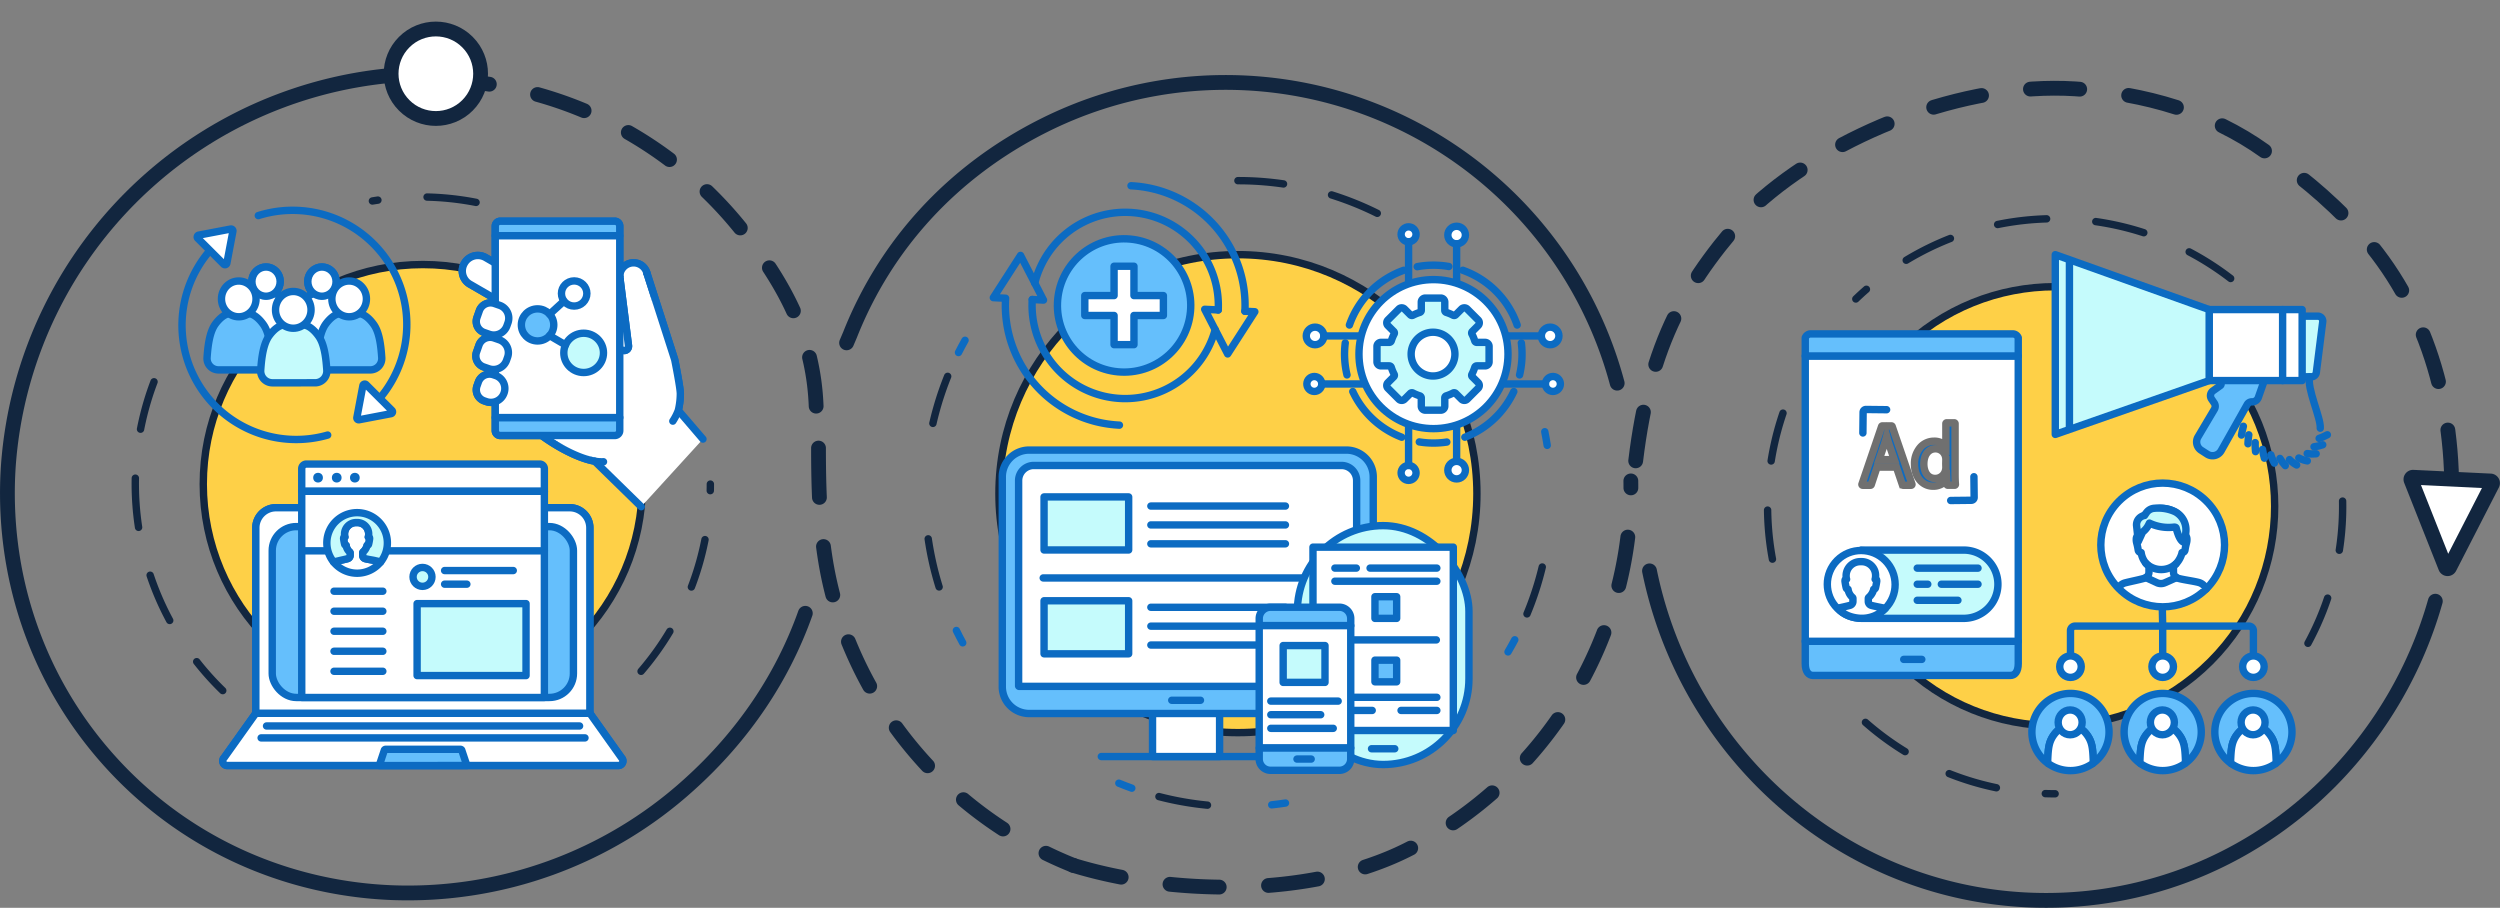 <svg xmlns="http://www.w3.org/2000/svg" width="1013.539" height="368.025" viewBox="0 0 1013.539 368.025">
  <rect x="0" y="0" width="1013.539" height="368.025" fill="#808080" stroke="none"/>
  <g id="Grupo_143437" data-name="Grupo 143437" transform="translate(-297.241 -1254.757)">
    <g id="Grupo_143126" data-name="Grupo 143126" transform="translate(-273.038 862.835)">
      <path id="Trazado_188289" data-name="Trazado 188289" d="M5343.053,2023.966a169.19,169.19,0,0,0,44.623,84.3c29.73,30.453,70.8,49.288,116.167,49.288s86.437-18.835,116.167-49.288a169.05,169.05,0,0,0,41.628-72" transform="translate(-4104.041 -1400.606)" fill="none" stroke="#12263f" stroke-linecap="round" stroke-linejoin="round" stroke-width="6"/>
      <path id="Trazado_188290" data-name="Trazado 188290" d="M5302.913,773.131c5.761-47.716,20.353-73.613,48.557-103.827,31.46-28.571,84.273-49.78,129.557-46.992,28.3,1.743,55.307,9.727,76.977,25.279,9.151,6.567,18.559,12.705,33.635,27.781,27.78,27.78,42.109,66.394,42.109,109.446" transform="translate(-4069.503 -194.371)" fill="none" stroke="#12263f" stroke-linecap="round" stroke-linejoin="round" stroke-width="6" stroke-dasharray="20"/>
      <g id="Grupo_143052" data-name="Grupo 143052" transform="translate(902.117 425.303)">
        <path id="Trazado_188291" data-name="Trazado 188291" d="M3323.223,726.892A164.326,164.326,0,0,0,3090.813,622.4c-37.57,18.841-64.332,48.822-78.6,84.86l-1.4,3.284" transform="translate(-2999.429 -604.93)" fill="none" stroke="#12263f" stroke-linecap="round" stroke-linejoin="round" stroke-width="6"/>
        <path id="Trazado_188292" data-name="Trazado 188292" d="M3669.388,1918.537c39.01,11.988,96.016,13.465,135.377-6.274a164.481,164.481,0,0,0,90.653-149.584" transform="translate(-3566.088 -1601.09)" fill="none" stroke="#12263f" stroke-linecap="round" stroke-linejoin="round" stroke-width="6" stroke-dasharray="20"/>
        <path id="Trazado_188293" data-name="Trazado 188293" d="M2929.27,1667.317c0,32.868,2.153,55.278,13.32,81.34a163.772,163.772,0,0,0,89.98,87.827" transform="translate(-2929.27 -1519.038)" fill="none" stroke="#12263f" stroke-linecap="round" stroke-linejoin="round" stroke-width="6" stroke-dasharray="20"/>
      </g>
      <path id="Trazado_188294" data-name="Trazado 188294" d="M746.982,579.779A171.221,171.221,0,0,0,573.65,738.886c-2.8,42.466,10.626,85.611,40.934,119.367s71.762,51.733,114.283,53.51a169.827,169.827,0,0,0,120.688-43.692c22.282-20.006,38.059-43.8,47.21-69.549" transform="translate(0 -157.96)" fill="none" stroke="#12263f" stroke-linecap="round" stroke-linejoin="round" stroke-width="6"/>
      <path id="Trazado_188295" data-name="Trazado 188295" d="M2055.583,734.713c-1.051-27.549-12.3-48.967-29.912-71.191a161.394,161.394,0,0,0-110.694-60.332" transform="translate(-1154.427 -178.13)" fill="none" stroke="#12263f" stroke-linecap="round" stroke-linejoin="round" stroke-width="6" stroke-dasharray="20"/>
      <circle id="Elipse_5065" data-name="Elipse 5065" cx="18.14" cy="18.14" r="18.14" transform="translate(721.327 421.819) rotate(-45)" fill="#fff" stroke="#12263f" stroke-linecap="round" stroke-linejoin="round" stroke-width="6"/>
      <path id="Trazado_188296" data-name="Trazado 188296" d="M7570.385,1788.662l17.353-33.833a.859.859,0,0,0-.723-1.251l-31.363-1.516a.859.859,0,0,0-.84,1.175l14.009,35.349A.86.86,0,0,0,7570.385,1788.662Z" transform="translate(-6007.047 -1166.652)" fill="#fff" stroke="#12263f" stroke-linecap="round" stroke-linejoin="round" stroke-width="6"/>
      <g id="Grupo_143130" data-name="Grupo 143130" transform="translate(350.936 39.287)">
        <g id="Grupo_143206" data-name="Grupo 143206" transform="translate(274.192 432.497)">
          <g id="Grupo_143174" data-name="Grupo 143174" transform="translate(0 0)">
            <g id="Grupo_143173" data-name="Grupo 143173" transform="translate(27.56 27.39)">
              <g id="Grupo_143172" data-name="Grupo 143172">
                <g id="Grupo_143171" data-name="Grupo 143171">
                  <g id="Grupo_143170" data-name="Grupo 143170">
                    <g id="Grupo_143169" data-name="Grupo 143169">
                      <g id="Grupo_143168" data-name="Grupo 143168">
                        <circle id="Elipse_5100" data-name="Elipse 5100" cx="89.01" cy="89.01" r="89.01" fill="#fed047" stroke="#12263f" stroke-width="3"/>
                      </g>
                    </g>
                  </g>
                </g>
              </g>
            </g>
            <path id="Trazado_188376" data-name="Trazado 188376" d="M744.017,484.965A117.751,117.751,0,0,0,702,484.4" transform="translate(-605.867 -482.78)" fill="none" stroke="#12263f" stroke-linecap="round" stroke-linejoin="round" stroke-width="3" stroke-dasharray="20"/>
            <path id="Trazado_188377" data-name="Trazado 188377" d="M1185.625,1075.476a116.114,116.114,0,0,0,28.084-75.89" transform="translate(-980.569 -883.186)" fill="none" stroke="#12263f" stroke-linecap="round" stroke-linejoin="round" stroke-width="3" stroke-dasharray="20"/>
            <path id="Trazado_188378" data-name="Trazado 188378" d="M282.788,815.424a116.716,116.716,0,0,0,27.855,125.194" transform="translate(-275.192 -740.503)" fill="none" stroke="#12263f" stroke-linecap="round" stroke-linejoin="round" stroke-width="3" stroke-dasharray="20"/>
          </g>
          <g id="Grupo_143181" data-name="Grupo 143181" transform="translate(132.569 9.822)">
            <g id="Grupo_143177" data-name="Grupo 143177">
              <path id="Trazado_188379" data-name="Trazado 188379" d="M936.325,642.131l-18.884-18.458v-.007c-6.851-1.181-15.608-6.09-21.46-10.4H879.173a2,2,0,0,1-2.013-1.993V599.564a5.664,5.664,0,0,1-3.619-.033l-.867-.3a4.729,4.729,0,0,1-2.939-6.044l.58-1.623a4.8,4.8,0,0,1,6.1-2.9l.74.257v-2.448a5.654,5.654,0,0,1-2.592-.264l-2.073-.719a4.727,4.727,0,0,1-2.932-6.037l.993-2.811a4.809,4.809,0,0,1,6.1-2.9l.5.172v-1.392a5.553,5.553,0,0,1-2.439-.284l-2.066-.719a4.727,4.727,0,0,1-2.932-6.037l.993-2.811a4.809,4.809,0,0,1,6.1-2.9l.34.119v-2.013l-.08-.039L867.023,552a6.155,6.155,0,0,1-2.459-8.406l.06-.112a6.289,6.289,0,0,1,8.5-2.435l4.039,2.336v-15a2,2,0,0,1,2.013-1.993h46.439a2,2,0,0,1,2.013,1.993v49.782l.827.39a1.847,1.847,0,0,0,2.253-.271,1.865,1.865,0,0,0,.453-1.55L927.784,550.1a5.077,5.077,0,0,1-.16-1.174v-.317a5.6,5.6,0,0,1,11-1.221.146.146,0,0,1,.007.026l11.276,35.115s2.279,11.322,2.273,13.79a29.18,29.18,0,0,1-.52,5.377c-.086.462-.187.911-.293,1.366v.007l9.982,11.642" transform="translate(-863.786 -526.391)" fill="#fff" stroke="#0c6bc2" stroke-linecap="round" stroke-linejoin="round" stroke-width="3"/>
              <g id="Grupo_143176" data-name="Grupo 143176" transform="translate(0 0)">
                <path id="Trazado_188380" data-name="Trazado 188380" d="M877.16,591.173l-4.039-2.336a6.289,6.289,0,0,0-8.5,2.435l-.06.112a6.155,6.155,0,0,0,2.459,8.406l10.057,5.82.08.04" transform="translate(-863.786 -574.176)" fill="#fff" stroke="#0c6bc2" stroke-linecap="round" stroke-linejoin="round" stroke-width="3"/>
                <path id="Trazado_188381" data-name="Trazado 188381" d="M1006.727,912.119c5.852,4.309,14.609,9.218,21.46,10.4a15.547,15.547,0,0,0,3.592.251" transform="translate(-974.532 -825.242)" fill="#fff" stroke="#0c6bc2" stroke-linecap="round" stroke-linejoin="round" stroke-width="3"/>
                <path id="Trazado_188382" data-name="Trazado 188382" d="M1147.221,626.434a5.1,5.1,0,0,0,.16,1.174" transform="translate(-1083.383 -603.902)" fill="#fff" stroke="#0c6bc2" stroke-linecap="round" stroke-linejoin="round" stroke-width="3"/>
                <path id="Trazado_188383" data-name="Trazado 188383" d="M1158.231,605.307a.067.067,0,0,0-.007-.02,5.6,5.6,0,0,0-11,1.214" transform="translate(-1083.383 -584.285)" fill="#fff" stroke="#0c6bc2" stroke-linecap="round" stroke-linejoin="round" stroke-width="3"/>
                <path id="Trazado_188384" data-name="Trazado 188384" d="M1147.381,631.648l3.372,26.636a1.866,1.866,0,0,1-.453,1.551,1.847,1.847,0,0,1-2.253.271l-.826-.389" transform="translate(-1083.383 -607.941)" fill="#fff" stroke="#0c6bc2" stroke-linecap="round" stroke-linejoin="round" stroke-width="3"/>
                <path id="Trazado_188385" data-name="Trazado 188385" d="M1206.614,679.748a22.2,22.2,0,0,0,2.226-4.368v-.006c.107-.455.207-.9.293-1.366a29.125,29.125,0,0,0,.52-5.377c.007-2.468-2.272-13.79-2.272-13.79L1196.1,619.725" transform="translate(-1121.256 -598.704)" fill="#fff" stroke="#0c6bc2" stroke-linecap="round" stroke-linejoin="round" stroke-width="3"/>
                <line id="Línea_1845" data-name="Línea 1845" y1="1.392" transform="translate(13.374 46.121)" fill="#fff" stroke="#0c6bc2" stroke-linecap="round" stroke-linejoin="round" stroke-width="3"/>
                <line id="Línea_1846" data-name="Línea 1846" y1="2.448" transform="translate(13.374 60.076)" fill="#fff" stroke="#0c6bc2" stroke-linecap="round" stroke-linejoin="round" stroke-width="3"/>
                <g id="Grupo_143175" data-name="Grupo 143175" transform="translate(13.374)">
                  <path id="Trazado_188386" data-name="Trazado 188386" d="M973.628,885.114a2,2,0,0,1-2.013,1.993H925.177a2,2,0,0,1-2.013-1.993v-5.278h50.464Z" transform="translate(-923.164 -800.23)" fill="#65bffc" stroke="#0c6bc2" stroke-linecap="round" stroke-linejoin="round" stroke-width="3"/>
                  <path id="Trazado_188387" data-name="Trazado 188387" d="M923.164,528.384a2,2,0,0,1,2.013-1.992h46.439a2,2,0,0,1,2.013,1.992v3.9H923.164Z" transform="translate(-923.164 -526.392)" fill="#65bffc" stroke="#0c6bc2" stroke-linecap="round" stroke-linejoin="round" stroke-width="3"/>
                  <path id="Trazado_188388" data-name="Trazado 188388" d="M923.164,580.146V552.553h50.464v73.714H923.164V580.146Z" transform="translate(-923.164 -546.66)" fill="#fff" stroke="#0c6bc2" stroke-linecap="round" stroke-linejoin="round" stroke-width="3"/>
                </g>
                <path id="Trazado_188389" data-name="Trazado 188389" d="M896.7,802.186l-.74-.257a4.8,4.8,0,0,0-6.1,2.9l-.58,1.623a4.729,4.729,0,0,0,2.939,6.044l.866.3a5.665,5.665,0,0,0,3.619.033,5.565,5.565,0,0,0,3.519-3.431l.04-.106a5.529,5.529,0,0,0-3.432-7.067Z" transform="translate(-883.322 -739.663)" fill="#fff" stroke="#0c6bc2" stroke-linecap="round" stroke-linejoin="round" stroke-width="3"/>
                <path id="Trazado_188390" data-name="Trazado 188390" d="M896.1,735.835l-.5-.172a4.809,4.809,0,0,0-6.1,2.9l-.993,2.811a4.727,4.727,0,0,0,2.933,6.037l2.073.719a5.655,5.655,0,0,0,2.593.264,5.581,5.581,0,0,0,4.545-3.655l.453-1.293a5.526,5.526,0,0,0-3.426-7.067Z" transform="translate(-882.726 -688.322)" fill="#fff" stroke="#0c6bc2" stroke-linecap="round" stroke-linejoin="round" stroke-width="3"/>
                <path id="Trazado_188391" data-name="Trazado 188391" d="M896.65,673.735l-.34-.119a4.809,4.809,0,0,0-6.1,2.9l-.993,2.811a4.727,4.727,0,0,0,2.932,6.037l2.066.719a5.62,5.62,0,0,0,7.138-3.391l.46-1.293a5.529,5.529,0,0,0-3.432-7.066Z" transform="translate(-883.276 -640.25)" fill="#fff" stroke="#0c6bc2" stroke-linecap="round" stroke-linejoin="round" stroke-width="3"/>
              </g>
            </g>
            <g id="Grupo_143180" data-name="Grupo 143180" transform="translate(23.95 24.2)">
              <g id="Grupo_143179" data-name="Grupo 143179">
                <g id="Grupo_143178" data-name="Grupo 143178">
                  <ellipse id="Elipse_5101" data-name="Elipse 5101" cx="5.152" cy="5.1" rx="5.152" ry="5.1" transform="translate(16.253)" fill="#fff" stroke="#0c6bc2" stroke-linecap="round" stroke-linejoin="round" stroke-width="3"/>
                  <ellipse id="Elipse_5102" data-name="Elipse 5102" cx="6.571" cy="6.506" rx="6.571" ry="6.506" transform="translate(0 11.331)" fill="#65bffc" stroke="#0c6bc2" stroke-linecap="round" stroke-linejoin="round" stroke-width="3"/>
                  <ellipse id="Elipse_5103" data-name="Elipse 5103" cx="8.043" cy="7.963" rx="8.043" ry="7.963" transform="translate(17.21 21.212)" fill="#c5fbfc" stroke="#0c6bc2" stroke-linecap="round" stroke-linejoin="round" stroke-width="3"/>
                  <line id="Línea_1847" data-name="Línea 1847" x1="5.756" y2="5.247" transform="translate(11.454 8.237)" fill="#fff" stroke="#0c6bc2" stroke-linecap="round" stroke-linejoin="round" stroke-width="3"/>
                  <line id="Línea_1848" data-name="Línea 1848" x2="6.446" y2="3.761" transform="translate(11.454 22.189)" fill="#fff" stroke="#0c6bc2" stroke-linecap="round" stroke-linejoin="round" stroke-width="3"/>
                </g>
              </g>
            </g>
          </g>
          <g id="Grupo_143189" data-name="Grupo 143189" transform="translate(35.453 108.278)">
            <g id="Grupo_143188" data-name="Grupo 143188">
              <g id="Grupo_143183" data-name="Grupo 143183" transform="translate(0 17.694)">
                <path id="Trazado_188392" data-name="Trazado 188392" d="M581.436,1412l12.852,18.07a1.834,1.834,0,0,1-1.294,3.137H434.437a1.838,1.838,0,0,1-1.294-3.137L446.012,1412" transform="translate(-432.601 -1328.685)" fill="#fff" stroke="#0c6bc2" stroke-linecap="round" stroke-linejoin="round" stroke-width="3"/>
                <path id="Trazado_188393" data-name="Trazado 188393" d="M627.57,1125.4H492.145v-75.15a8.166,8.166,0,0,1,8.147-8.167H619.407a8.17,8.17,0,0,1,8.163,8.167Z" transform="translate(-478.734 -1042.082)" fill="#fff" stroke="#0c6bc2" stroke-linecap="round" stroke-linejoin="round" stroke-width="3"/>
                <path id="Trazado_188394" data-name="Trazado 188394" d="M592.995,1433.21H434.437a1.838,1.838,0,0,1-1.294-3.137L446.012,1412H581.436l12.852,18.07A1.834,1.834,0,0,1,592.995,1433.21Z" transform="translate(-432.601 -1328.685)" fill="#fff" stroke="#0c6bc2" stroke-linecap="round" stroke-linejoin="round" stroke-width="3"/>
                <path id="Trazado_188395" data-name="Trazado 188395" d="M627.57,1050.249v75.15H492.145v-75.15a8.166,8.166,0,0,1,8.147-8.167H619.407A8.17,8.17,0,0,1,627.57,1050.249Z" transform="translate(-478.734 -1042.082)" fill="#fff" stroke="#0c6bc2" stroke-linecap="round" stroke-linejoin="round" stroke-width="3"/>
                <path id="Trazado_188396" data-name="Trazado 188396" d="M749.827,1483.548l-2.093-6.277a.632.632,0,0,0-.536-.3H716.926a.632.632,0,0,0-.536.3l-2.093,6.277Z" transform="translate(-650.851 -1379.023)" fill="#65bffc" stroke="#0c6bc2" stroke-linecap="round" stroke-linejoin="round" stroke-width="3"/>
                <rect id="Rectángulo_42409" data-name="Rectángulo 42409" width="122.113" height="69.273" rx="9.726" transform="translate(20.062 7.659)" fill="#65bffc" stroke="#0c6bc2" stroke-linecap="round" stroke-linejoin="round" stroke-width="3"/>
                <g id="Grupo_143182" data-name="Grupo 143182" transform="translate(15.566 88.491)">
                  <line id="Línea_1849" data-name="Línea 1849" x2="126.911" transform="translate(2.189)" fill="#fff" stroke="#0c6bc2" stroke-linecap="round" stroke-linejoin="round" stroke-width="3"/>
                  <line id="Línea_1850" data-name="Línea 1850" x2="131.289" transform="translate(0 4.829)" fill="#fff" stroke="#0c6bc2" stroke-linecap="round" stroke-linejoin="round" stroke-width="3"/>
                </g>
              </g>
              <g id="Grupo_143184" data-name="Grupo 143184" transform="translate(32.024)">
                <path id="Trazado_188397" data-name="Trazado 188397" d="M673.158,965.414a1.89,1.89,0,0,0-1.891-1.891H576.675a1.89,1.89,0,0,0-1.891,1.891v9.155h98.374Z" transform="translate(-574.785 -963.523)" fill="#fff" stroke="#0c6bc2" stroke-linecap="round" stroke-linejoin="round" stroke-width="3"/>
                <rect id="Rectángulo_42410" data-name="Rectángulo 42410" width="98.374" height="83.58" transform="translate(0 11.046)" fill="#fff" stroke="#0c6bc2" stroke-linecap="round" stroke-linejoin="round" stroke-width="3"/>
              </g>
              <line id="Línea_1851" data-name="Línea 1851" x2="97.979" transform="translate(32.419 35.167)" fill="#fff" stroke="#0c6bc2" stroke-linecap="round" stroke-linejoin="round" stroke-width="3"/>
              <g id="Grupo_143185" data-name="Grupo 143185" transform="translate(42.204 19.699)">
                <path id="Trazado_188398" data-name="Trazado 188398" d="M644.868,1083.452a1.352,1.352,0,0,1-.976-1.3v-1.031a.456.456,0,0,1,.173-.351,5.242,5.242,0,0,0,1.463-2.162,2.683,2.683,0,0,0,.148-.533.608.608,0,0,0,.609-.487,19.249,19.249,0,0,0,.41-2.229c0-.66-.24-.817-.53-.646a3.98,3.98,0,0,0,.147-1.013,4.639,4.639,0,0,0-4.9-4.865,4.7,4.7,0,0,0-4.895,4.865,3.653,3.653,0,0,0,.147,1.013c-.29-.171-.53-.014-.53.646a19.238,19.238,0,0,0,.41,2.229.608.608,0,0,0,.61.487c.01.067.021.133.034.2a4.376,4.376,0,0,0,1.41,2.494.461.461,0,0,1,.18.358v1.025a1.347,1.347,0,0,1-.968,1.3c-1.088.314-2.754.641-3.969.95-.3.077-1.09.214-1.774.393a12.254,12.254,0,0,0,19.064.038c-.735-.245-1.655-.427-2.027-.521C647.9,1084,645.956,1083.766,644.868,1083.452Z" transform="translate(-629.349 -1064.815)" fill="#fff" stroke="#0c6bc2" stroke-linecap="round" stroke-linejoin="round" stroke-width="3"/>
                <path id="Trazado_188399" data-name="Trazado 188399" d="M632.251,1050.986a12.27,12.27,0,0,0-9.546,19.978c.684-.18,1.47-.316,1.774-.393,1.216-.309,2.882-.636,3.969-.95a1.347,1.347,0,0,0,.968-1.3V1067.3a.462.462,0,0,0-.18-.358,4.375,4.375,0,0,1-1.41-2.494c-.013-.066-.024-.133-.034-.2a.608.608,0,0,1-.609-.487,19.249,19.249,0,0,1-.41-2.229c0-.66.241-.817.53-.647a3.659,3.659,0,0,1-.147-1.013,4.7,4.7,0,0,1,4.895-4.865,4.639,4.639,0,0,1,4.895,4.865,3.978,3.978,0,0,1-.147,1.013c.289-.171.53-.013.53.647a19.249,19.249,0,0,1-.41,2.229.607.607,0,0,1-.609.487,2.669,2.669,0,0,1-.148.533,5.239,5.239,0,0,1-1.463,2.161.457.457,0,0,0-.173.351v1.031a1.352,1.352,0,0,0,.976,1.3c1.088.314,3.029.55,4.242.858.371.094,1.292.276,2.027.521a12.273,12.273,0,0,0-9.518-20.016Z" transform="translate(-619.981 -1050.986)" fill="#c5fbfc" stroke="#0c6bc2" stroke-linecap="round" stroke-linejoin="round" stroke-width="3"/>
              </g>
              <g id="Grupo_143186" data-name="Grupo 143186" transform="translate(45.111 51.548)">
                <line id="Línea_1852" data-name="Línea 1852" x2="19.792" fill="#fff" stroke="#0c6bc2" stroke-linecap="round" stroke-linejoin="round" stroke-width="3"/>
                <line id="Línea_1853" data-name="Línea 1853" x2="19.792" transform="translate(0 8.115)" fill="#fff" stroke="#0c6bc2" stroke-linecap="round" stroke-linejoin="round" stroke-width="3"/>
                <line id="Línea_1854" data-name="Línea 1854" x2="19.792" transform="translate(0 16.231)" fill="#fff" stroke="#0c6bc2" stroke-linecap="round" stroke-linejoin="round" stroke-width="3"/>
                <line id="Línea_1855" data-name="Línea 1855" x2="19.792" transform="translate(0 24.346)" fill="#fff" stroke="#0c6bc2" stroke-linecap="round" stroke-linejoin="round" stroke-width="3"/>
                <line id="Línea_1856" data-name="Línea 1856" x2="19.792" transform="translate(0 32.462)" fill="#fff" stroke="#0c6bc2" stroke-linecap="round" stroke-linejoin="round" stroke-width="3"/>
              </g>
              <ellipse id="Elipse_5104" data-name="Elipse 5104" cx="3.832" cy="3.831" rx="3.832" ry="3.831" transform="translate(77.147 49.573) rotate(-89.91)" fill="#c5fbfc" stroke="#0c6bc2" stroke-linecap="round" stroke-linejoin="round" stroke-width="3"/>
              <line id="Línea_1857" data-name="Línea 1857" x2="27.828" transform="translate(89.952 43.17)" fill="#fff" stroke="#0c6bc2" stroke-linecap="round" stroke-linejoin="round" stroke-width="3"/>
              <line id="Línea_1858" data-name="Línea 1858" x2="9.013" transform="translate(89.952 48.693)" fill="#fff" stroke="#0c6bc2" stroke-linecap="round" stroke-linejoin="round" stroke-width="3"/>
              <rect id="Rectángulo_42411" data-name="Rectángulo 42411" width="44.164" height="29.18" transform="translate(78.798 56.571)" fill="#c5fbfc" stroke="#0c6bc2" stroke-linecap="round" stroke-linejoin="round" stroke-width="3"/>
              <g id="Grupo_143187" data-name="Grupo 143187" transform="translate(36.671 3.549)">
                <ellipse id="Elipse_5105" data-name="Elipse 5105" cx="1.967" cy="1.965" rx="1.967" ry="1.965" transform="translate(0 0.006) rotate(-0.085)" fill="#0c6bc2"/>
                <ellipse id="Elipse_5106" data-name="Elipse 5106" cx="1.967" cy="1.965" rx="1.967" ry="1.965" transform="translate(7.574 0.006) rotate(-0.085)" fill="#0c6bc2"/>
                <ellipse id="Elipse_5107" data-name="Elipse 5107" cx="1.967" cy="1.965" rx="1.967" ry="1.965" transform="matrix(1, -0.001, 0.001, 1, 14.921, 0.006)" fill="#0c6bc2"/>
              </g>
            </g>
          </g>
          <g id="Grupo_143205" data-name="Grupo 143205" transform="translate(18.933 5.389)">
            <g id="Grupo_143200" data-name="Grupo 143200" transform="translate(10.152 22.993)">
              <g id="Grupo_143199" data-name="Grupo 143199">
                <g id="Grupo_143192" data-name="Grupo 143192" transform="translate(13.411)">
                  <path id="Trazado_188400" data-name="Trazado 188400" d="M485.187,634.2c-.278-4.287-.85-8.438-2.615-10.948-1.161-1.651-2.976-3.512-4.922-3.669a5.982,5.982,0,0,0,2.456-4.863,5.73,5.73,0,1,0-11.454,0,5.981,5.981,0,0,0,2.485,4.886c-1.751.293-3.4,1.935-4.477,3.4-1.867,2.529-2.484,6.774-2.782,11.179a3.789,3.789,0,0,0,3.775,4.051H481.41A3.788,3.788,0,0,0,485.187,634.2Z" transform="translate(-463.87 -608.792)" fill="#fff" stroke="#0c6bc2" stroke-linecap="round" stroke-linejoin="round" stroke-width="3"/>
                  <g id="Grupo_143191" data-name="Grupo 143191">
                    <g id="Grupo_143190" data-name="Grupo 143190">
                      <path id="Trazado_188401" data-name="Trazado 188401" d="M477.661,656.691c1.942.163,3.752,2.025,4.911,3.673,1.765,2.509,2.336,6.661,2.615,10.948a3.788,3.788,0,0,1-3.777,4.037H467.654a3.789,3.789,0,0,1-3.775-4.052c.3-4.4.915-8.649,2.782-11.179,1.069-1.448,2.687-3.073,4.414-3.394" transform="translate(-463.87 -645.903)" fill="#fff" stroke="#0c6bc2" stroke-linecap="round" stroke-linejoin="round" stroke-width="3"/>
                      <ellipse id="Elipse_5108" data-name="Elipse 5108" cx="5.727" cy="5.929" rx="5.727" ry="5.929" transform="translate(4.782)" fill="#fff" stroke="#0c6bc2" stroke-linecap="round" stroke-linejoin="round" stroke-width="3"/>
                    </g>
                  </g>
                </g>
                <g id="Grupo_143195" data-name="Grupo 143195" transform="translate(36.075)">
                  <path id="Trazado_188402" data-name="Trazado 188402" d="M585.813,634.2c-.278-4.287-.85-8.438-2.615-10.948-1.161-1.651-2.976-3.512-4.922-3.669a5.982,5.982,0,0,0,2.456-4.863,5.73,5.73,0,1,0-11.454,0,5.982,5.982,0,0,0,2.485,4.886c-1.75.293-3.4,1.935-4.477,3.4-1.867,2.529-2.484,6.774-2.782,11.179a3.789,3.789,0,0,0,3.775,4.051h13.756A3.788,3.788,0,0,0,585.813,634.2Z" transform="translate(-564.496 -608.792)" fill="#fff" stroke="#0c6bc2" stroke-linecap="round" stroke-linejoin="round" stroke-width="3"/>
                  <g id="Grupo_143194" data-name="Grupo 143194">
                    <g id="Grupo_143193" data-name="Grupo 143193">
                      <path id="Trazado_188403" data-name="Trazado 188403" d="M578.287,656.691c1.942.163,3.753,2.025,4.911,3.673,1.765,2.509,2.337,6.661,2.615,10.948a3.788,3.788,0,0,1-3.777,4.037H568.28A3.789,3.789,0,0,1,564.5,671.3c.3-4.4.915-8.649,2.782-11.179,1.069-1.448,2.687-3.073,4.414-3.394" transform="translate(-564.496 -645.903)" fill="#fff" stroke="#0c6bc2" stroke-linecap="round" stroke-linejoin="round" stroke-width="3"/>
                      <ellipse id="Elipse_5109" data-name="Elipse 5109" cx="5.727" cy="5.929" rx="5.727" ry="5.929" transform="translate(4.783)" fill="#fff" stroke="#0c6bc2" stroke-linecap="round" stroke-linejoin="round" stroke-width="3"/>
                    </g>
                  </g>
                </g>
                <g id="Grupo_143196" data-name="Grupo 143196" transform="translate(0 5.679)">
                  <path id="Trazado_188404" data-name="Trazado 188404" d="M408.959,715.359a4.637,4.637,0,0,1-4.62-4.958c.364-5.391,1.12-10.586,3.4-13.681,1.461-1.979,3.76-4.23,6.147-4.224q2.936.007,6.987.015c2.5,0,4.856,2.4,6.339,4.509,2.16,3.072,2.859,8.152,3.2,13.4a4.636,4.636,0,0,1-4.622,4.941Z" transform="translate(-404.328 -679.322)" fill="#65bffc" stroke="#0c6bc2" stroke-linecap="round" stroke-linejoin="round" stroke-width="3"/>
                  <ellipse id="Elipse_5110" data-name="Elipse 5110" cx="7.009" cy="7.256" rx="7.009" ry="7.256" transform="translate(5.853)" fill="#fff" stroke="#0c6bc2" stroke-linecap="round" stroke-linejoin="round" stroke-width="3"/>
                </g>
                <g id="Grupo_143197" data-name="Grupo 143197" transform="translate(44.751 5.679)">
                  <path id="Trazado_188405" data-name="Trazado 188405" d="M607.651,715.359a4.637,4.637,0,0,1-4.62-4.958c.364-5.391,1.12-10.586,3.4-13.681,1.461-1.979,3.76-4.23,6.147-4.224q2.936.007,6.987.015c2.5,0,4.856,2.4,6.339,4.509,2.16,3.072,2.859,8.152,3.2,13.4a4.636,4.636,0,0,1-4.622,4.941Z" transform="translate(-603.02 -679.322)" fill="#65bffc" stroke="#0c6bc2" stroke-linecap="round" stroke-linejoin="round" stroke-width="3"/>
                  <ellipse id="Elipse_5111" data-name="Elipse 5111" cx="7.009" cy="7.256" rx="7.009" ry="7.256" transform="translate(5.853)" fill="#fff" stroke="#0c6bc2" stroke-linecap="round" stroke-linejoin="round" stroke-width="3"/>
                </g>
                <g id="Grupo_143198" data-name="Grupo 143198" transform="translate(21.752 9.919)">
                  <path id="Trazado_188406" data-name="Trazado 188406" d="M505.663,736.435a4.766,4.766,0,0,1-4.748-5.1c.374-5.54,1.151-10.879,3.5-14.06,1.5-2.034,3.864-4.346,6.317-4.34q3.018.007,7.18.016c2.569,0,4.99,2.466,6.515,4.633,2.219,3.156,2.938,8.378,3.288,13.769a4.764,4.764,0,0,1-4.75,5.078Z" transform="translate(-500.904 -699.402)" fill="#c5fbfc" stroke="#0c6bc2" stroke-linecap="round" stroke-linejoin="round" stroke-width="3"/>
                  <ellipse id="Elipse_5112" data-name="Elipse 5112" cx="7.202" cy="7.457" rx="7.202" ry="7.457" transform="translate(6.015)" fill="#fff" stroke="#0c6bc2" stroke-linecap="round" stroke-linejoin="round" stroke-width="3"/>
                </g>
              </g>
            </g>
            <g id="Grupo_143204" data-name="Grupo 143204">
              <g id="Grupo_143203" data-name="Grupo 143203">
                <g id="Grupo_143201" data-name="Grupo 143201" transform="translate(30.941)">
                  <path id="Trazado_188407" data-name="Trazado 188407" d="M496.629,508.859A46.289,46.289,0,0,1,544.923,584" transform="translate(-496.629 -506.705)" fill="none" stroke="#0c6bc2" stroke-linecap="round" stroke-linejoin="round" stroke-width="3"/>
                  <path id="Trazado_188408" data-name="Trazado 188408" d="M688.219,830.247a.771.771,0,0,1-.4,1.3l-12.937,2.469a.772.772,0,0,1-.9-.9l2.442-12.942a.772.772,0,0,1,1.3-.4Z" transform="translate(-634.024 -749.086)" fill="#fff" stroke="#0c6bc2" stroke-linecap="round" stroke-linejoin="round" stroke-width="3"/>
                </g>
                <g id="Grupo_143202" data-name="Grupo 143202" transform="translate(0 7.587)">
                  <path id="Trazado_188409" data-name="Trazado 188409" d="M418.311,648.6a46.29,46.29,0,0,1-46.322-76.375" transform="translate(-359.252 -565.055)" fill="none" stroke="#0c6bc2" stroke-linecap="round" stroke-linejoin="round" stroke-width="3"/>
                  <path id="Trazado_188410" data-name="Trazado 188410" d="M386.881,544.177a.771.771,0,0,1,.4-1.3l12.937-2.469a.771.771,0,0,1,.9.9l-2.442,12.942a.771.771,0,0,1-1.3.4Z" transform="translate(-380.482 -540.39)" fill="#fff" stroke="#0c6bc2" stroke-linecap="round" stroke-linejoin="round" stroke-width="3"/>
                </g>
              </g>
            </g>
          </g>
        </g>
      </g>
      <g id="Grupo_143207" data-name="Grupo 143207" transform="translate(945.267 465.167)">
        <g id="Grupo_143219" data-name="Grupo 143219" transform="translate(0 0)">
          <g id="Grupo_143212" data-name="Grupo 143212" transform="translate(30 30)">
            <g id="Grupo_143211" data-name="Grupo 143211">
              <g id="Grupo_143210" data-name="Grupo 143210">
                <g id="Grupo_143209" data-name="Grupo 143209">
                  <g id="Grupo_143208" data-name="Grupo 143208">
                    <g id="Grupo_143207-2" data-name="Grupo 143207">
                      <circle id="Elipse_5113" data-name="Elipse 5113" cx="96.888" cy="96.888" r="96.888" fill="#fed047" stroke="#12263f" stroke-width="3"/>
                    </g>
                  </g>
                </g>
              </g>
            </g>
          </g>
          <path id="Trazado_188411" data-name="Trazado 188411" d="M2320.883,431.117a126.365,126.365,0,0,0-56.49-13.237" transform="translate(-2137.505 -417.88)" fill="none" stroke="#12263f" stroke-linecap="round" stroke-linejoin="round" stroke-width="3" stroke-dasharray="20"/>
          <g id="Grupo_143214" data-name="Grupo 143214" transform="translate(236.383 101.771)">
            <g id="Grupo_143213" data-name="Grupo 143213">
              <path id="Trazado_188412" data-name="Trazado 188412" d="M2750.544,1249.2q1.424-2.424,2.742-4.916" transform="translate(-2750.544 -1159.925)" fill="none" stroke="#0c6bc2" stroke-linecap="round" stroke-linejoin="round" stroke-width="3"/>
              <path id="Trazado_188413" data-name="Trazado 188413" d="M2784.7,982.458a126.5,126.5,0,0,0,9.7-48.743,128.333,128.333,0,0,0-.743-13.819" transform="translate(-2777.005 -908.598)" fill="none" stroke="#12263f" stroke-linecap="round" stroke-linejoin="round" stroke-width="3" stroke-dasharray="20 51.557"/>
              <path id="Trazado_188414" data-name="Trazado 188414" d="M2817.713,875.275q-.432-2.791-.985-5.542" transform="translate(-2801.822 -869.733)" fill="none" stroke="#0c6bc2" stroke-linecap="round" stroke-linejoin="round" stroke-width="3"/>
            </g>
          </g>
          <g id="Grupo_143216" data-name="Grupo 143216" transform="translate(78.611 244.269)">
            <g id="Grupo_143215" data-name="Grupo 143215">
              <path id="Trazado_188415" data-name="Trazado 188415" d="M2050.048,1502.412q2.6,1.069,5.251,2.026" transform="translate(-2050.048 -1502.412)" fill="none" stroke="#0c6bc2" stroke-linecap="round" stroke-linejoin="round" stroke-width="3"/>
              <path id="Trazado_188416" data-name="Trazado 188416" d="M2122.221,1526.528a127.108,127.108,0,0,0,32.021,4.075q4.01,0,7.959-.246" transform="translate(-2105.965 -1521.096)" fill="none" stroke="#12263f" stroke-linecap="round" stroke-linejoin="round" stroke-width="3" stroke-dasharray="20 51.159"/>
              <path id="Trazado_188417" data-name="Trazado 188417" d="M2325.211,1538.884q2.809-.3,5.581-.724" transform="translate(-2263.236 -1530.109)" fill="none" stroke="#0c6bc2" stroke-linecap="round" stroke-linejoin="round" stroke-width="3"/>
            </g>
          </g>
          <g id="Grupo_143218" data-name="Grupo 143218" transform="translate(0 64.709)">
            <g id="Grupo_143217" data-name="Grupo 143217">
              <path id="Trazado_188418" data-name="Trazado 188418" d="M1764.06,705.184q-1.38,2.449-2.652,4.964" transform="translate(-1747.807 -705.184)" fill="none" stroke="#0c6bc2" stroke-linecap="round" stroke-linejoin="round" stroke-width="3"/>
              <path id="Trazado_188419" data-name="Trazado 188419" d="M1710.234,770.122a127.314,127.314,0,0,0,1.305,98.211" transform="translate(-1701.023 -755.496)" fill="none" stroke="#12263f" stroke-linecap="round" stroke-linejoin="round" stroke-width="3" stroke-dasharray="20 47.128"/>
              <path id="Trazado_188420" data-name="Trazado 188420" d="M1757.581,1227.567q1.234,2.534,2.576,5" transform="translate(-1744.842 -1109.911)" fill="none" stroke="#0c6bc2" stroke-linecap="round" stroke-linejoin="round" stroke-width="3"/>
            </g>
          </g>
        </g>
        <g id="Grupo_143227" data-name="Grupo 143227" transform="translate(27.735 2.064)">
          <g id="Grupo_143223" data-name="Grupo 143223">
            <g id="Grupo_143222" data-name="Grupo 143222">
              <g id="Grupo_143221" data-name="Grupo 143221">
                <g id="Grupo_143220" data-name="Grupo 143220">
                  <path id="Trazado_188421" data-name="Trazado 188421" d="M2118.112,477.92a48.542,48.542,0,0,0-46.178-50.874" transform="translate(-2016.129 -427.046)" fill="none" stroke="#0c6bc2" stroke-linecap="round" stroke-linejoin="round" stroke-width="3"/>
                  <path id="Trazado_188422" data-name="Trazado 188422" d="M1968.081,644.047a37.448,37.448,0,0,1-2.429,6.534,37.761,37.761,0,0,1-71.755-18.173c.012-.251.011-.328.028-.577" transform="translate(-1878.156 -585.707)" fill="none" stroke="#0c6bc2" stroke-linecap="round" stroke-linejoin="round" stroke-width="3"/>
                  <path id="Trazado_188423" data-name="Trazado 188423" d="M1898.723,503.548a37.432,37.432,0,0,1,2.625-7.3,37.761,37.761,0,0,1,71.755,18.174" transform="translate(-1881.93 -464.073)" fill="none" stroke="#0c6bc2" stroke-linecap="round" stroke-linejoin="round" stroke-width="3"/>
                  <path id="Trazado_188424" data-name="Trazado 188424" d="M1839.932,570.336l4.561.22-9.313-18.1-11.016,17.114,4.959.24-.028.578a48.542,48.542,0,0,0,46.178,50.874" transform="translate(-1824.164 -524.212)" fill="none" stroke="#0c6bc2" stroke-linecap="round" stroke-linejoin="round" stroke-width="3"/>
                  <path id="Trazado_188425" data-name="Trazado 188425" d="M2220.867,650.208l.535.026,3.488.169-11.017,17.114-9.313-18.1,5.5.266" transform="translate(-2118.884 -599.334)" fill="none" stroke="#0c6bc2" stroke-linecap="round" stroke-linejoin="round" stroke-width="3"/>
                </g>
              </g>
            </g>
          </g>
          <g id="Grupo_143226" data-name="Grupo 143226" transform="translate(24.88 20.403)">
            <g id="Grupo_143224" data-name="Grupo 143224" transform="translate(0 0)">
              <circle id="Elipse_5114" data-name="Elipse 5114" cx="27.023" cy="27.023" r="27.023" transform="translate(0 53.999) rotate(-87.618)" fill="#65bffc" stroke="#0c6bc2" stroke-linecap="round" stroke-linejoin="round" stroke-width="3"/>
            </g>
            <g id="Grupo_143225" data-name="Grupo 143225" transform="translate(12.192 12.225)">
              <path id="Trazado_188426" data-name="Trazado 188426" d="M1988.763,583.812h11.865v-11.9h8.064v11.9h11.932v8.064h-11.932v11.832h-8.064V591.877h-11.865Z" transform="translate(-1988.763 -571.914)" fill="#fff" stroke="#0c6bc2" stroke-linecap="round" stroke-linejoin="round" stroke-width="3"/>
            </g>
          </g>
        </g>
        <g id="Grupo_143234" data-name="Grupo 143234" transform="translate(154.219 17.467)">
          <g id="Grupo_143228" data-name="Grupo 143228" transform="translate(37.57 0)">
            <circle id="Elipse_5115" data-name="Elipse 5115" cx="3.029" cy="3.029" r="3.029" transform="matrix(0.924, -0.383, 0.383, 0.924, 0.326, 99.372)" fill="#fff" stroke="#0c6bc2" stroke-linecap="round" stroke-linejoin="round" stroke-width="3"/>
            <circle id="Elipse_5116" data-name="Elipse 5116" cx="3.029" cy="3.029" r="3.029" transform="translate(0 4.283) rotate(-45)" fill="#fff" stroke="#0c6bc2" stroke-linecap="round" stroke-linejoin="round" stroke-width="3"/>
            <path id="Trazado_188427" data-name="Trazado 188427" d="M2571.571,527.9v90.67" transform="translate(-2567.287 -520.584)" fill="#fff" stroke="#0c6bc2" stroke-linecap="round" stroke-linejoin="round" stroke-width="3"/>
          </g>
          <g id="Grupo_143229" data-name="Grupo 143229" transform="translate(57.766 1.014)">
            <circle id="Elipse_5117" data-name="Elipse 5117" cx="3.563" cy="3.563" r="3.563" fill="#fff" stroke="#0c6bc2" stroke-linecap="round" stroke-linejoin="round" stroke-width="3"/>
            <path id="Trazado_188428" data-name="Trazado 188428" d="M2658.042,619.759V531.575" transform="translate(-2654.479 -524.449)" fill="#fff" stroke="#0c6bc2" stroke-linecap="round" stroke-linejoin="round" stroke-width="3"/>
            <circle id="Elipse_5118" data-name="Elipse 5118" cx="3.563" cy="3.563" r="3.563" transform="translate(0 95.311)" fill="#fff" stroke="#0c6bc2" stroke-linecap="round" stroke-linejoin="round" stroke-width="3"/>
          </g>
          <g id="Grupo_143230" data-name="Grupo 143230" transform="translate(0 60.999)">
            <circle id="Elipse_5119" data-name="Elipse 5119" cx="3.029" cy="3.029" r="3.029" transform="matrix(0.924, -0.383, 0.383, 0.924, 96.414, 2.318)" fill="#fff" stroke="#0c6bc2" stroke-linecap="round" stroke-linejoin="round" stroke-width="3"/>
            <circle id="Elipse_5120" data-name="Elipse 5120" cx="3.029" cy="3.029" r="3.029" transform="translate(0 6.209) rotate(-76.717)" fill="#fff" stroke="#0c6bc2" stroke-linecap="round" stroke-linejoin="round" stroke-width="3"/>
            <path id="Trazado_188429" data-name="Trazado 188429" d="M2415.368,783.831h90.67" transform="translate(-2408.696 -779.874)" fill="#fff" stroke="#0c6bc2" stroke-linecap="round" stroke-linejoin="round" stroke-width="3"/>
          </g>
          <g id="Grupo_143231" data-name="Grupo 143231" transform="translate(0.374 41.917)">
            <circle id="Elipse_5121" data-name="Elipse 5121" cx="3.563" cy="3.563" r="3.563" fill="#fff" stroke="#0c6bc2" stroke-linecap="round" stroke-linejoin="round" stroke-width="3"/>
            <path id="Trazado_188430" data-name="Trazado 188430" d="M2507.231,697.36h-88.184" transform="translate(-2411.921 -693.796)" fill="#fff" stroke="#0c6bc2" stroke-linecap="round" stroke-linejoin="round" stroke-width="3"/>
            <circle id="Elipse_5122" data-name="Elipse 5122" cx="3.563" cy="3.563" r="3.563" transform="translate(95.311)" fill="#fff" stroke="#0c6bc2" stroke-linecap="round" stroke-linejoin="round" stroke-width="3"/>
          </g>
          <circle id="Elipse_5123" data-name="Elipse 5123" cx="30.208" cy="30.208" r="30.208" transform="translate(21.743 22.646)" fill="#fff" stroke="#0c6bc2" stroke-linecap="round" stroke-linejoin="round" stroke-width="3"/>
          <g id="Grupo_143232" data-name="Grupo 143232" transform="translate(15.897 16.8)">
            <path id="Trazado_188431" data-name="Trazado 188431" d="M2587.138,570.621a36.439,36.439,0,0,1,12.812-.066" transform="translate(-2557.675 -570.02)" fill="none" stroke="#0c6bc2" stroke-linecap="round" stroke-linejoin="round" stroke-width="3"/>
            <path id="Trazado_188432" data-name="Trazado 188432" d="M2465.084,601.369a36.152,36.152,0,0,1,22.036-22.2" transform="translate(-2463.111 -577.109)" fill="none" stroke="#0c6bc2" stroke-linecap="round" stroke-linejoin="round" stroke-width="3"/>
            <path id="Trazado_188433" data-name="Trazado 188433" d="M2457.313,722.949a36.408,36.408,0,0,1-.709-12.957" transform="translate(-2456.322 -678.466)" fill="none" stroke="#0c6bc2" stroke-linecap="round" stroke-linejoin="round" stroke-width="3"/>
            <path id="Trazado_188434" data-name="Trazado 188434" d="M2490.981,815.959a36.175,36.175,0,0,1-19.846-18.52" transform="translate(-2467.799 -746.218)" fill="none" stroke="#0c6bc2" stroke-linecap="round" stroke-linejoin="round" stroke-width="3"/>
            <path id="Trazado_188435" data-name="Trazado 188435" d="M2691.212,601.369a36.153,36.153,0,0,0-22.036-22.2" transform="translate(-2621.235 -577.109)" fill="none" stroke="#0c6bc2" stroke-linecap="round" stroke-linejoin="round" stroke-width="3"/>
            <path id="Trazado_188436" data-name="Trazado 188436" d="M2771.377,722.949a36.413,36.413,0,0,0,.709-12.957" transform="translate(-2700.417 -678.466)" fill="none" stroke="#0c6bc2" stroke-linecap="round" stroke-linejoin="round" stroke-width="3"/>
            <path id="Trazado_188437" data-name="Trazado 188437" d="M2672.848,815.959a36.179,36.179,0,0,0,19.846-18.52" transform="translate(-2624.08 -746.218)" fill="none" stroke="#0c6bc2" stroke-linecap="round" stroke-linejoin="round" stroke-width="3"/>
            <path id="Trazado_188438" data-name="Trazado 188438" d="M2602.022,888.2a36.495,36.495,0,0,1-11.149-.054" transform="translate(-2560.568 -816.495)" fill="none" stroke="#0c6bc2" stroke-linecap="round" stroke-linejoin="round" stroke-width="3"/>
          </g>
          <g id="Grupo_143233" data-name="Grupo 143233" transform="translate(29.043 30.13)">
            <path id="Trazado_188439" data-name="Trazado 188439" d="M2560.137,655.062v-6.268a1.627,1.627,0,0,0-1.627-1.627h-3.359a.871.871,0,0,1-.827-.616,17.637,17.637,0,0,0-1.151-2.777.871.871,0,0,1,.148-1.021l2.375-2.375a1.627,1.627,0,0,0,0-2.3l-4.432-4.432a1.627,1.627,0,0,0-2.3,0l-2.375,2.375a.871.871,0,0,1-1.021.148,17.621,17.621,0,0,0-2.777-1.151.871.871,0,0,1-.616-.827v-3.359a1.627,1.627,0,0,0-1.627-1.627h-6.268a1.627,1.627,0,0,0-1.627,1.627v3.359a.871.871,0,0,1-.617.827,17.618,17.618,0,0,0-2.777,1.151.871.871,0,0,1-1.021-.148l-2.375-2.375a1.627,1.627,0,0,0-2.3,0l-4.433,4.432a1.627,1.627,0,0,0,0,2.3l2.375,2.375a.871.871,0,0,1,.148,1.021,17.683,17.683,0,0,0-1.151,2.777.871.871,0,0,1-.827.616h-3.359a1.627,1.627,0,0,0-1.626,1.627v6.268a1.627,1.627,0,0,0,1.626,1.627h3.359a.871.871,0,0,1,.827.617,17.688,17.688,0,0,0,1.151,2.777.871.871,0,0,1-.148,1.021l-2.375,2.376a1.627,1.627,0,0,0,0,2.3l4.433,4.433a1.627,1.627,0,0,0,2.3,0l2.375-2.375a.871.871,0,0,1,1.021-.148,17.624,17.624,0,0,0,2.777,1.151.871.871,0,0,1,.617.827v3.359a1.627,1.627,0,0,0,1.627,1.627h6.268a1.627,1.627,0,0,0,1.627-1.627v-3.359a.871.871,0,0,1,.616-.827,17.627,17.627,0,0,0,2.777-1.151.872.872,0,0,1,1.021.148l2.375,2.375a1.627,1.627,0,0,0,2.3,0l4.432-4.433a1.626,1.626,0,0,0,0-2.3l-2.375-2.376a.871.871,0,0,1-.148-1.021,17.642,17.642,0,0,0,1.151-2.777.871.871,0,0,1,.827-.617h3.359A1.627,1.627,0,0,0,2560.137,655.062Zm-22.723,5.739a8.873,8.873,0,1,1,8.873-8.873A8.873,8.873,0,0,1,2537.414,660.8Z" transform="translate(-2514.69 -629.205)" fill="#c5fbfc" stroke="#0c6bc2" stroke-linecap="round" stroke-linejoin="round" stroke-width="3"/>
          </g>
        </g>
        <g id="Grupo_143248" data-name="Grupo 143248" transform="translate(31.357 109.223)">
          <g id="Grupo_143235" data-name="Grupo 143235">
            <line id="Línea_1859" data-name="Línea 1859" x2="68.718" transform="translate(40.144 124.245)" fill="#fff" stroke="#0c6bc2" stroke-linecap="round" stroke-linejoin="round" stroke-width="3"/>
            <rect id="Rectángulo_42412" data-name="Rectángulo 42412" width="27.19" height="50.636" transform="translate(60.907 73.609)" fill="#fff" stroke="#0c6bc2" stroke-linecap="round" stroke-linejoin="round" stroke-width="3"/>
            <path id="Trazado_188440" data-name="Trazado 188440" d="M1979.748,1009.616H1851.129a10.876,10.876,0,0,1-10.885-10.866V913.685a10.876,10.876,0,0,1,10.885-10.866h128.618a10.876,10.876,0,0,1,10.885,10.866v85.064A10.876,10.876,0,0,1,1979.748,1009.616Z" transform="translate(-1840.244 -902.819)" fill="#65bffc" stroke="#0c6bc2" stroke-linecap="round" stroke-linejoin="round" stroke-width="3"/>
            <path id="Trazado_188441" data-name="Trazado 188441" d="M1869.857,1020.1a.23.23,0,0,1-.228-.232V936.73a6.142,6.142,0,0,1,6.089-6.193h124.866a6.14,6.14,0,0,1,6.087,6.192v83.139a.231.231,0,0,1-.229.233Z" transform="translate(-1863.011 -924.294)" fill="#fff" stroke="#0c6bc2" stroke-linecap="round" stroke-linejoin="round" stroke-width="3"/>
            <line id="Línea_1860" data-name="Línea 1860" x2="11.648" transform="translate(68.696 101.436)" fill="#fff" stroke="#0c6bc2" stroke-linecap="round" stroke-linejoin="round" stroke-width="3"/>
            <line id="Línea_1861" data-name="Línea 1861" x2="54.553" transform="translate(60.233 22.696)" fill="#fff" stroke="#0c6bc2" stroke-linecap="round" stroke-linejoin="round" stroke-width="3"/>
            <line id="Línea_1862" data-name="Línea 1862" x2="54.553" transform="translate(60.233 30.349)" fill="#fff" stroke="#0c6bc2" stroke-linecap="round" stroke-linejoin="round" stroke-width="3"/>
            <line id="Línea_1863" data-name="Línea 1863" x2="54.553" transform="translate(60.233 38.003)" fill="#fff" stroke="#0c6bc2" stroke-linecap="round" stroke-linejoin="round" stroke-width="3"/>
            <line id="Línea_1864" data-name="Línea 1864" x2="54.553" transform="translate(60.233 63.734)" fill="#fff" stroke="#0c6bc2" stroke-linecap="round" stroke-linejoin="round" stroke-width="3"/>
            <line id="Línea_1865" data-name="Línea 1865" x2="54.553" transform="translate(60.233 71.387)" fill="#fff" stroke="#0c6bc2" stroke-linecap="round" stroke-linejoin="round" stroke-width="3"/>
            <line id="Línea_1866" data-name="Línea 1866" x2="54.553" transform="translate(60.233 79.04)" fill="#fff" stroke="#0c6bc2" stroke-linecap="round" stroke-linejoin="round" stroke-width="3"/>
            <line id="Línea_1867" data-name="Línea 1867" x2="118.247" transform="translate(16.591 51.838)" fill="#fff" stroke="#0c6bc2" stroke-linecap="round" stroke-linejoin="round" stroke-width="3"/>
          </g>
          <g id="Grupo_143238" data-name="Grupo 143238" transform="translate(119.62 30.63)">
            <g id="Grupo_143236" data-name="Grupo 143236">
              <rect id="Rectángulo_42413" data-name="Rectángulo 42413" width="69.566" height="96.849" rx="34.783" fill="#c5fbfc" stroke="#0c6bc2" stroke-linecap="round" stroke-linejoin="round" stroke-width="3"/>
              <line id="Línea_1868" data-name="Línea 1868" x2="9.413" transform="translate(30.077 90.453)" fill="#fff" stroke="#0c6bc2" stroke-linecap="round" stroke-linejoin="round" stroke-width="3"/>
            </g>
            <g id="Grupo_143237" data-name="Grupo 143237" transform="translate(6.337 8.719)">
              <rect id="Rectángulo_42414" data-name="Rectángulo 42414" width="56.892" height="74.344" fill="#fff" stroke="#0c6bc2" stroke-linecap="round" stroke-linejoin="round" stroke-width="3"/>
            </g>
          </g>
          <g id="Grupo_143239" data-name="Grupo 143239" transform="translate(16.933 18.994)">
            <rect id="Rectángulo_42415" data-name="Rectángulo 42415" width="34.297" height="21.507" fill="#c5fbfc" stroke="#0c6bc2" stroke-linecap="round" stroke-linejoin="round" stroke-width="3"/>
          </g>
          <g id="Grupo_143240" data-name="Grupo 143240" transform="translate(16.933 61.089)">
            <rect id="Rectángulo_42416" data-name="Rectángulo 42416" width="34.297" height="21.507" fill="#c5fbfc" stroke="#0c6bc2" stroke-linecap="round" stroke-linejoin="round" stroke-width="3"/>
          </g>
          <g id="Grupo_143241" data-name="Grupo 143241" transform="translate(151.082 59.45)">
            <rect id="Rectángulo_42417" data-name="Rectángulo 42417" width="8.8" height="8.784" fill="#65bffc" stroke="#0c6bc2" stroke-linecap="round" stroke-linejoin="round" stroke-width="3"/>
          </g>
          <g id="Grupo_143242" data-name="Grupo 143242" transform="translate(151.082 85.165)">
            <rect id="Rectángulo_42418" data-name="Rectángulo 42418" width="8.8" height="8.784" fill="#65bffc" stroke="#0c6bc2" stroke-linecap="round" stroke-linejoin="round" stroke-width="3"/>
          </g>
          <g id="Grupo_143243" data-name="Grupo 143243" transform="translate(134.838 47.847)">
            <line id="Línea_1869" data-name="Línea 1869" x2="27.069" transform="translate(14.265)" fill="#fff" stroke="#0c6bc2" stroke-linecap="round" stroke-linejoin="round" stroke-width="3"/>
            <line id="Línea_1870" data-name="Línea 1870" x2="8.702" fill="#fff" stroke="#0c6bc2" stroke-linecap="round" stroke-linejoin="round" stroke-width="3"/>
            <line id="Línea_1871" data-name="Línea 1871" x2="41.334" transform="translate(0 5.315)" fill="#fff" stroke="#0c6bc2" stroke-linecap="round" stroke-linejoin="round" stroke-width="3"/>
          </g>
          <g id="Grupo_143244" data-name="Grupo 143244" transform="translate(136.165 76.956)">
            <line id="Línea_1872" data-name="Línea 1872" x2="39.807" fill="#fff" stroke="#0c6bc2" stroke-linecap="round" stroke-linejoin="round" stroke-width="3"/>
          </g>
          <g id="Grupo_143245" data-name="Grupo 143245" transform="translate(136.165 100.237)">
            <line id="Línea_1873" data-name="Línea 1873" x2="40.007" fill="#fff" stroke="#0c6bc2" stroke-linecap="round" stroke-linejoin="round" stroke-width="3"/>
            <line id="Línea_1874" data-name="Línea 1874" x2="14.51" transform="translate(25.496 5.315)" fill="#fff" stroke="#0c6bc2" stroke-linecap="round" stroke-linejoin="round" stroke-width="3"/>
            <line id="Línea_1875" data-name="Línea 1875" x2="13.807" transform="translate(0 5.315)" fill="#fff" stroke="#0c6bc2" stroke-linecap="round" stroke-linejoin="round" stroke-width="3"/>
          </g>
          <g id="Grupo_143247" data-name="Grupo 143247" transform="translate(104.159 63.713)">
            <g id="Grupo_143246" data-name="Grupo 143246">
              <path id="Trazado_188442" data-name="Trazado 188442" d="M2339.806,1190.293a4.6,4.6,0,0,0-4.6-4.6h-27.9a4.6,4.6,0,0,0-4.6,4.6v2.862h37.105Z" transform="translate(-2302.7 -1185.697)" fill="#65bffc" stroke="#0c6bc2" stroke-linecap="round" stroke-linejoin="round" stroke-width="3"/>
              <rect id="Rectángulo_42419" data-name="Rectángulo 42419" width="37.106" height="49.634" transform="translate(0 7.458)" fill="#fff" stroke="#0c6bc2" stroke-linecap="round" stroke-linejoin="round" stroke-width="3"/>
              <path id="Trazado_188443" data-name="Trazado 188443" d="M2302.7,1439.179v4.422a4.6,4.6,0,0,0,4.6,4.6h27.9a4.6,4.6,0,0,0,4.6-4.6v-4.422Z" transform="translate(-2302.7 -1382.087)" fill="#65bffc" stroke="#0c6bc2" stroke-linecap="round" stroke-linejoin="round" stroke-width="3"/>
            </g>
            <line id="Línea_1876" data-name="Línea 1876" x2="5.75" transform="translate(15.315 61.552)" fill="#fff" stroke="#0c6bc2" stroke-linecap="round" stroke-linejoin="round" stroke-width="3"/>
          </g>
          <rect id="Rectángulo_42420" data-name="Rectángulo 42420" width="16.956" height="14.939" transform="translate(113.871 79.248)" fill="#c5fbfc" stroke="#0c6bc2" stroke-linecap="round" stroke-linejoin="round" stroke-width="3"/>
          <line id="Línea_1877" data-name="Línea 1877" x2="27.304" transform="translate(108.861 101.773)" fill="#fff" stroke="#0c6bc2" stroke-linecap="round" stroke-linejoin="round" stroke-width="3"/>
          <line id="Línea_1878" data-name="Línea 1878" x2="20.227" transform="translate(108.861 107.292)" fill="#fff" stroke="#0c6bc2" stroke-linecap="round" stroke-linejoin="round" stroke-width="3"/>
          <line id="Línea_1879" data-name="Línea 1879" x2="25.313" transform="translate(108.861 112.811)" fill="#fff" stroke="#0c6bc2" stroke-linecap="round" stroke-linejoin="round" stroke-width="3"/>
        </g>
      </g>
    </g>
    <g id="Grupo_143249" data-name="Grupo 143249" transform="translate(1004.539 1334.119)">
      <g id="Grupo_143256" data-name="Grupo 143256" transform="translate(0 0)">
        <g id="Grupo_143255" data-name="Grupo 143255" transform="translate(0)">
          <g id="Grupo_143254" data-name="Grupo 143254">
            <g id="Grupo_143253" data-name="Grupo 143253">
              <g id="Grupo_143252" data-name="Grupo 143252">
                <g id="Grupo_143251" data-name="Grupo 143251">
                  <g id="Grupo_143250" data-name="Grupo 143250">
                    <circle id="Elipse_5124" data-name="Elipse 5124" cx="89.01" cy="89.01" r="89.01" transform="translate(0 125.879) rotate(-45)" fill="#fed047" stroke="#12263f" stroke-width="3"/>
                  </g>
                </g>
              </g>
            </g>
          </g>
        </g>
        <path id="Trazado_188444" data-name="Trazado 188444" d="M3546.33,510.6a116.584,116.584,0,0,0-151.958,8.308" transform="translate(-3349.289 -477.059)" fill="none" stroke="#12263f" stroke-linecap="round" stroke-linejoin="round" stroke-width="3" stroke-dasharray="20"/>
        <path id="Trazado_188445" data-name="Trazado 188445" d="M4208.195,1034.9a116.045,116.045,0,0,0,14.069-55.564q0-3.6-.215-7.149" transform="translate(-3979.815 -853.46)" fill="none" stroke="#12263f" stroke-linecap="round" stroke-linejoin="round" stroke-width="3" stroke-dasharray="20"/>
        <path id="Trazado_188446" data-name="Trazado 188446" d="M3411.711,1392.942a116.131,116.131,0,0,0,59.083,27.6,117.468,117.468,0,0,0,17.807,1.351" transform="translate(-3362.723 -1179.446)" fill="none" stroke="#12263f" stroke-linecap="round" stroke-linejoin="round" stroke-width="3" stroke-dasharray="20"/>
        <path id="Trazado_188447" data-name="Trazado 188447" d="M3241.786,836.319a117.343,117.343,0,0,0-3.467,63.178" transform="translate(-3226.229 -748.191)" fill="none" stroke="#12263f" stroke-linecap="round" stroke-linejoin="round" stroke-width="3" stroke-dasharray="20"/>
      </g>
      <g id="Grupo_143260" data-name="Grupo 143260" transform="translate(125.95 23.885)">
        <g id="Grupo_143259" data-name="Grupo 143259">
          <g id="Grupo_143258" data-name="Grupo 143258" transform="translate(57.299 22.261)">
            <path id="Trazado_188448" data-name="Trazado 188448" d="M4197.747,686.367h3.763a2,2,0,0,0,1.985-1.751l2.595-20.577a2,2,0,0,0-1.986-2.252h-6.357" transform="translate(-4154.969 -659.115)" fill="#c5fbfc" stroke="#0c6bc2" stroke-linecap="round" stroke-linejoin="round" stroke-width="3"/>
            <path id="Trazado_188449" data-name="Trazado 188449" d="M4210.7,770.922c-1.242,4.568,4.62,16.76,4.293,20.84" transform="translate(-4164.868 -743.67)" fill="#fff" stroke="#0c6bc2" stroke-linecap="round" stroke-linejoin="round" stroke-width="3"/>
            <g id="Grupo_143257" data-name="Grupo 143257" transform="translate(18.179 47.303)">
              <path id="Trazado_188450" data-name="Trazado 188450" d="M4228.358,876.738c.577-.184,1.1-.423,1.667-.662s1.125-.509,1.66-.8" transform="translate(-4196.865 -871.821)" fill="#fff" stroke="#0c6bc2" stroke-linecap="round" stroke-linejoin="round" stroke-width="3"/>
              <path id="Trazado_188451" data-name="Trazado 188451" d="M4219.117,894.082q.855-.119,1.766-.308c.583-.142,1.171-.313,1.777-.5" transform="translate(-4189.705 -885.765)" fill="#fff" stroke="#0c6bc2" stroke-linecap="round" stroke-linejoin="round" stroke-width="3"/>
              <path id="Trazado_188452" data-name="Trazado 188452" d="M4206.84,909.129c.563.075,1.154.129,1.775.158.594,0,1.214-.025,1.858-.075" transform="translate(-4180.193 -898.052)" fill="#fff" stroke="#0c6bc2" stroke-linecap="round" stroke-linejoin="round" stroke-width="3"/>
              <path id="Trazado_188453" data-name="Trazado 188453" d="M4191.759,917.1a12.322,12.322,0,0,0,3.443,1.164" transform="translate(-4168.509 -904.229)" fill="#fff" stroke="#0c6bc2" stroke-linecap="round" stroke-linejoin="round" stroke-width="3"/>
              <path id="Trazado_188454" data-name="Trazado 188454" d="M4174.957,919.995a12.675,12.675,0,0,0,2.906,2.182" transform="translate(-4155.491 -906.47)" fill="#fff" stroke="#0c6bc2" stroke-linecap="round" stroke-linejoin="round" stroke-width="3"/>
              <path id="Trazado_188455" data-name="Trazado 188455" d="M4157.795,917.827c.29.5.616.992.972,1.5.362.481.761.949,1.195,1.43" transform="translate(-4142.195 -904.791)" fill="#fff" stroke="#0c6bc2" stroke-linecap="round" stroke-linejoin="round" stroke-width="3"/>
              <path id="Trazado_188456" data-name="Trazado 188456" d="M4141.429,911.351a18.769,18.769,0,0,0,1.412,3.358" transform="translate(-4129.514 -899.773)" fill="#fff" stroke="#0c6bc2" stroke-linecap="round" stroke-linejoin="round" stroke-width="3"/>
              <path id="Trazado_188457" data-name="Trazado 188457" d="M4126.47,901.626q.12.866.293,1.771c.117.6.278,1.181.447,1.792" transform="translate(-4117.925 -892.239)" fill="#fff" stroke="#0c6bc2" stroke-linecap="round" stroke-linejoin="round" stroke-width="3"/>
              <path id="Trazado_188458" data-name="Trazado 188458" d="M4113.205,889.386a27.861,27.861,0,0,0,.147,3.65" transform="translate(-4107.639 -882.755)" fill="#fff" stroke="#0c6bc2" stroke-linecap="round" stroke-linejoin="round" stroke-width="3"/>
              <path id="Trazado_188459" data-name="Trazado 188459" d="M4100.562,875.371a31.3,31.3,0,0,0-.338,3.626" transform="translate(-4097.59 -871.897)" fill="#fff" stroke="#0c6bc2" stroke-linecap="round" stroke-linejoin="round" stroke-width="3"/>
              <path id="Trazado_188460" data-name="Trazado 188460" d="M4089.311,859.947c-.333,1.167-.555,2.332-.78,3.569" transform="translate(-4088.531 -859.947)" fill="#fff" stroke="#0c6bc2" stroke-linecap="round" stroke-linejoin="round" stroke-width="3"/>
            </g>
            <path id="Trazado_188461" data-name="Trazado 188461" d="M4035.247,777.723l-2.4,6.822a2.632,2.632,0,0,1-2.5,1.8h-.167a2.14,2.14,0,0,0-1.863,1.089l-10.552,18.721a4,4,0,0,1-5.657,1.4l-2.464-1.591a4,4,0,0,1-1.272-5.4l6.654-11.222a2.351,2.351,0,0,0-.074-2.515l-1.1-1.624a2.42,2.42,0,0,1,.6-3.322l2.976-2.13a.771.771,0,0,0,.119-1.149l-.8-.872" transform="translate(-4007.819 -748.939)" fill="#65bffc" stroke="#0c6bc2" stroke-linecap="round" stroke-linejoin="round" stroke-width="3"/>
            <path id="Trazado_188462" data-name="Trazado 188462" d="M4068.1,649.925h-37.69v28.784h37.69V649.925" transform="translate(-4025.32 -649.925)" fill="#fff" stroke="#0c6bc2" stroke-linecap="round" stroke-linejoin="round" stroke-width="3"/>
          </g>
          <path id="Trazado_188463" data-name="Trazado 188463" d="M3815.8,602.132l-62.387,21.826V551.087l62.387,22.261Z" transform="translate(-3753.416 -551.087)" fill="#c5fbfc" stroke="#0c6bc2" stroke-linecap="round" stroke-linejoin="round" stroke-width="3"/>
          <line id="Línea_1880" data-name="Línea 1880" y2="68.136" transform="translate(5.734 2.285)" fill="#fff" stroke="#0c6bc2" stroke-linecap="round" stroke-linejoin="round" stroke-width="3"/>
          <line id="Línea_1881" data-name="Línea 1881" y2="28.784" transform="translate(92.161 22.261)" fill="#fff" stroke="#0c6bc2" stroke-linecap="round" stroke-linejoin="round" stroke-width="3"/>
        </g>
      </g>
      <g id="Grupo_143270" data-name="Grupo 143270" transform="translate(116.465 106.096)">
        <line id="Línea_1882" data-name="Línea 1882" x2="0.161" y2="7.812" transform="translate(52.864 60.561)" fill="#fff" stroke="#0c6bc2" stroke-linecap="round" stroke-linejoin="round" stroke-width="3"/>
        <line id="Línea_1883" data-name="Línea 1883" y2="13.068" transform="translate(53.025 68.373)" fill="#fff" stroke="#0c6bc2" stroke-linecap="round" stroke-linejoin="round" stroke-width="3"/>
        <path id="Trazado_188464" data-name="Trazado 188464" d="M3854.914,1232.733v-11.228a1.839,1.839,0,0,0-1.838-1.839H3782.6a1.838,1.838,0,0,0-1.838,1.839v11.228" transform="translate(-3765.115 -1151.293)" fill="none" stroke="#0c6bc2" stroke-linecap="round" stroke-linejoin="round" stroke-width="3"/>
        <ellipse id="Elipse_5125" data-name="Elipse 5125" cx="4.365" cy="4.367" rx="4.365" ry="4.367" transform="translate(85.434 80.445)" fill="#fff" stroke="#0c6bc2" stroke-linecap="round" stroke-linejoin="round" stroke-width="3"/>
        <ellipse id="Elipse_5126" data-name="Elipse 5126" cx="4.367" cy="4.365" rx="4.367" ry="4.365" transform="translate(48.655 89.174) rotate(-89.93)" fill="#fff" stroke="#0c6bc2" stroke-linecap="round" stroke-linejoin="round" stroke-width="3"/>
        <ellipse id="Elipse_5127" data-name="Elipse 5127" cx="4.367" cy="4.365" rx="4.367" ry="4.365" transform="translate(11.274 89.174) rotate(-89.93)" fill="#fff" stroke="#0c6bc2" stroke-linecap="round" stroke-linejoin="round" stroke-width="3"/>
        <g id="Grupo_143263" data-name="Grupo 143263" transform="translate(17.55 0)">
          <circle id="Elipse_5128" data-name="Elipse 5128" cx="25.085" cy="25.085" r="25.085" transform="translate(0 35.476) rotate(-45)" fill="#fff" stroke="#0c6bc2" stroke-linecap="round" stroke-linejoin="round" stroke-width="3"/>
          <g id="Grupo_143262" data-name="Grupo 143262" transform="translate(17.742 20.632)">
            <g id="Grupo_143261" data-name="Grupo 143261">
              <path id="Trazado_188465" data-name="Trazado 188465" d="M3868,1039.6a4.59,4.59,0,0,1,2.551-1.7c2.366-.6,5.609-1.233,7.727-1.843a2.615,2.615,0,0,0,1.885-2.517v-1.989a.9.9,0,0,0-.352-.695,8.493,8.493,0,0,1-2.745-4.84q-.037-.192-.065-.387a1.183,1.183,0,0,1-1.187-.945c-.463-2.918-.8-3.044-.8-4.326s.468-1.585,1.032-1.254a7.067,7.067,0,0,1-.288-1.965c-.037-5.771,4.283-9.439,9.528-9.439s9.656,3.544,9.528,9.439a7.671,7.671,0,0,1-.287,1.965c.563-.331,1.032-.026,1.032,1.254s-.334,1.408-.8,4.326a1.182,1.182,0,0,1-1.186.945,5.176,5.176,0,0,1-.289,1.034,10.158,10.158,0,0,1-2.848,4.194.883.883,0,0,0-.336.682v2a2.624,2.624,0,0,0,1.9,2.521c2.119.609,5.9,1.067,8.258,1.665a4.59,4.59,0,0,1,2.8,2.063l.3.605" transform="translate(-3867.996 -1007.699)" fill="#fff" stroke="#0c6bc2" stroke-linecap="round" stroke-linejoin="round" stroke-width="3"/>
            </g>
          </g>
          <path id="Trazado_188466" data-name="Trazado 188466" d="M3916.472,1106.6a8.9,8.9,0,0,0,12.136.294" transform="translate(-3887.812 -1063.693)" fill="#fff" stroke="#0c6bc2" stroke-linecap="round" stroke-linejoin="round" stroke-width="3"/>
          <path id="Trazado_188467" data-name="Trazado 188467" d="M3919.237,1021.107l.4-4.243a8.3,8.3,0,0,0-3.8-7.826,7.906,7.906,0,0,0-.709-.39,16.489,16.489,0,0,0-8.264-1.328,4.2,4.2,0,0,0-3.225,1.813l-.757,1.118h0a3.853,3.853,0,0,0-3.24,3.938l.716,6.57,1.679-3.655a1.88,1.88,0,0,1,.34-.358,8.256,8.256,0,0,0,2.118-2.641l.379-.769.625.28a18.083,18.083,0,0,0,9.227,1.355c.517-.052.91.044,1,.412C3917.375,1021.785,3919.237,1021.107,3919.237,1021.107Z" transform="translate(-3874.772 -986.715)" fill="#c5fbfc" stroke="#0c6bc2" stroke-linecap="round" stroke-linejoin="round" stroke-width="3"/>
          <path id="Trazado_188468" data-name="Trazado 188468" d="M3916.472,1132.32l4.474,2.079a3.876,3.876,0,0,0,3.2.03l4.767-2.109" transform="translate(-3887.812 -1083.62)" fill="#fff" stroke="#0c6bc2" stroke-linecap="round" stroke-linejoin="round" stroke-width="3"/>
        </g>
        <g id="Grupo_143265" data-name="Grupo 143265" transform="translate(74.161 95.683)">
          <g id="Grupo_143264" data-name="Grupo 143264">
            <path id="Trazado_188469" data-name="Trazado 188469" d="M4071.846,1356.557a15.638,15.638,0,1,0-24.648,12.768,3.681,3.681,0,0,1-.213-1.24v-.186c.209-4.835.469-7.439,2.541-10.245,1.014-1.373,2.609-2.935,4.266-2.931q2.038.005,4.849.011c1.734,0,3.37,1.665,4.4,3.129,1.97,2.8,2.189,5.323,2.393,10.037v.185a3.694,3.694,0,0,1-.213,1.24A15.609,15.609,0,0,0,4071.846,1356.557Z" transform="translate(-4040.569 -1340.919)" fill="#65bffc" stroke="#0c6bc2" stroke-linecap="round" stroke-linejoin="round" stroke-width="3"/>
            <path id="Trazado_188470" data-name="Trazado 188470" d="M4087.5,1415.382c-.2-4.714-.423-7.236-2.393-10.037-1.03-1.464-2.664-3.127-4.4-3.129q-2.808,0-4.848-.011c-1.657,0-3.252,1.558-4.266,2.931-2.072,2.807-2.332,5.41-2.542,10.245v.186a3.691,3.691,0,0,0,.213,1.24,15.578,15.578,0,0,0,18.021,0,3.692,3.692,0,0,0,.213-1.24Z" transform="translate(-4062.634 -1388.401)" fill="#fff" stroke="#0c6bc2" stroke-linecap="round" stroke-linejoin="round" stroke-width="3"/>
          </g>
          <ellipse id="Elipse_5129" data-name="Elipse 5129" cx="4.864" cy="5.035" rx="4.864" ry="5.035" transform="translate(10.647 6.679)" fill="#fff" stroke="#0c6bc2" stroke-linecap="round" stroke-linejoin="round" stroke-width="3"/>
        </g>
        <g id="Grupo_143267" data-name="Grupo 143267" transform="translate(0 95.683)">
          <g id="Grupo_143266" data-name="Grupo 143266">
            <path id="Trazado_188471" data-name="Trazado 188471" d="M3742.578,1356.557a15.638,15.638,0,1,0-24.648,12.768,3.693,3.693,0,0,1-.214-1.24v-.186c.21-4.835.47-7.439,2.542-10.245,1.014-1.373,2.609-2.935,4.266-2.931q2.038.005,4.849.011c1.734,0,3.37,1.665,4.4,3.129,1.97,2.8,2.189,5.323,2.393,10.037v.185a3.694,3.694,0,0,1-.213,1.24A15.608,15.608,0,0,0,3742.578,1356.557Z" transform="translate(-3711.302 -1340.919)" fill="#65bffc" stroke="#0c6bc2" stroke-linecap="round" stroke-linejoin="round" stroke-width="3"/>
            <path id="Trazado_188472" data-name="Trazado 188472" d="M3758.229,1415.382c-.2-4.714-.423-7.236-2.394-10.037-1.029-1.464-2.664-3.127-4.4-3.129q-2.808,0-4.849-.011c-1.656,0-3.251,1.558-4.265,2.931-2.072,2.807-2.332,5.41-2.542,10.245v.186a3.691,3.691,0,0,0,.213,1.24,15.578,15.578,0,0,0,18.021,0,3.7,3.7,0,0,0,.213-1.24Z" transform="translate(-3733.366 -1388.401)" fill="#fff" stroke="#0c6bc2" stroke-linecap="round" stroke-linejoin="round" stroke-width="3"/>
          </g>
          <ellipse id="Elipse_5130" data-name="Elipse 5130" cx="4.864" cy="5.035" rx="4.864" ry="5.035" transform="translate(10.647 6.679)" fill="#fff" stroke="#0c6bc2" stroke-linecap="round" stroke-linejoin="round" stroke-width="3"/>
        </g>
        <g id="Grupo_143269" data-name="Grupo 143269" transform="translate(37.387 95.683)">
          <g id="Grupo_143268" data-name="Grupo 143268">
            <path id="Trazado_188473" data-name="Trazado 188473" d="M3908.574,1356.557a15.638,15.638,0,1,0-24.649,12.768,3.705,3.705,0,0,1-.213-1.24v-.186c.209-4.835.47-7.439,2.541-10.245,1.014-1.373,2.609-2.935,4.266-2.931q2.038.005,4.848.011c1.735,0,3.37,1.665,4.4,3.129,1.971,2.8,2.189,5.323,2.394,10.037v.185a3.694,3.694,0,0,1-.213,1.24A15.608,15.608,0,0,0,3908.574,1356.557Z" transform="translate(-3877.298 -1340.919)" fill="#65bffc" stroke="#0c6bc2" stroke-linecap="round" stroke-linejoin="round" stroke-width="3"/>
            <path id="Trazado_188474" data-name="Trazado 188474" d="M3924.226,1415.382c-.2-4.714-.423-7.236-2.394-10.037-1.029-1.464-2.664-3.127-4.4-3.129q-2.807,0-4.848-.011c-1.656,0-3.252,1.558-4.266,2.931-2.071,2.807-2.332,5.41-2.541,10.245v.186a3.679,3.679,0,0,0,.214,1.24,15.577,15.577,0,0,0,18.021,0,3.716,3.716,0,0,0,.213-1.24Z" transform="translate(-3899.363 -1388.401)" fill="#fff" stroke="#0c6bc2" stroke-linecap="round" stroke-linejoin="round" stroke-width="3"/>
          </g>
          <ellipse id="Elipse_5131" data-name="Elipse 5131" cx="4.864" cy="5.035" rx="4.864" ry="5.035" transform="translate(10.647 6.679)" fill="#fff" stroke="#0c6bc2" stroke-linecap="round" stroke-linejoin="round" stroke-width="3"/>
        </g>
      </g>
      <g id="Grupo_143279" data-name="Grupo 143279" transform="translate(24.584 56)">
        <g id="Grupo_143271" data-name="Grupo 143271">
          <path id="Trazado_188475" data-name="Trazado 188475" d="M3303.361,1256.064c0,3.385,1.429,4.807,3.193,4.807h79.96c1.763,0,3.193-1.423,3.193-4.807v-9.041h-86.346Z" transform="translate(-3303.361 -1122.392)" fill="#65bffc" stroke="#0c6bc2" stroke-linecap="round" stroke-linejoin="round" stroke-width="3"/>
          <rect id="Rectángulo_42421" data-name="Rectángulo 42421" width="86.346" height="115.671" transform="translate(0 8.96)" fill="#fff" stroke="#0c6bc2" stroke-linecap="round" stroke-linejoin="round" stroke-width="3"/>
          <path id="Trazado_188476" data-name="Trazado 188476" d="M3389.707,695.221a2.424,2.424,0,0,0-2.378-1.549H3305.74a2.424,2.424,0,0,0-2.378,1.549v7.411h86.346Z" transform="translate(-3303.361 -693.672)" fill="#65bffc" stroke="#0c6bc2" stroke-linecap="round" stroke-linejoin="round" stroke-width="3"/>
        </g>
        <line id="Línea_1884" data-name="Línea 1884" x1="7.331" transform="translate(39.915 131.963)" fill="#fff" stroke="#0c6bc2" stroke-linecap="round" stroke-linejoin="round" stroke-width="3"/>
        <path id="Rectángulo_42422" data-name="Rectángulo 42422" d="M13.84,0h0A13.84,13.84,0,0,1,27.68,13.84V55.413a0,0,0,0,1,0,0H0a0,0,0,0,1,0,0V13.84A13.84,13.84,0,0,1,13.84,0Z" transform="translate(78.103 87.651) rotate(90)" fill="#c5fbfc" stroke="#0c6bc2" stroke-linecap="round" stroke-linejoin="round" stroke-width="3"/>
        <g id="Grupo_143274" data-name="Grupo 143274" transform="translate(3.249 82.123)">
          <ellipse id="Elipse_5132" data-name="Elipse 5132" cx="13.716" cy="13.778" rx="13.716" ry="13.778" transform="translate(0 19.396) rotate(-44.996)" fill="#fff" stroke="#0c6bc2" stroke-linecap="round" stroke-linejoin="round" stroke-width="3"/>
          <g id="Grupo_143273" data-name="Grupo 143273" transform="translate(10.055 10.223)">
            <g id="Grupo_143272" data-name="Grupo 143272">
              <path id="Trazado_188477" data-name="Trazado 188477" d="M3381.556,1122.643c-1.479-.374-4.358-.869-5.685-1.249a1.64,1.64,0,0,1-1.19-1.575v-1.25a.551.551,0,0,1,.211-.426,6.347,6.347,0,0,0,1.784-2.619,3.2,3.2,0,0,0,.181-.646.742.742,0,0,0,.744-.59,23.264,23.264,0,0,0,.5-2.7c0-.8-.294-.99-.647-.783a4.8,4.8,0,0,0,.18-1.227,5.64,5.64,0,0,0-5.97-5.894,5.714,5.714,0,0,0-5.971,5.894,4.4,4.4,0,0,0,.18,1.227c-.353-.207-.646-.016-.646.783a23.264,23.264,0,0,0,.5,2.7.741.741,0,0,0,.743.59c.012.081.026.161.042.242a5.3,5.3,0,0,0,1.72,3.022.557.557,0,0,1,.22.434v1.242a1.634,1.634,0,0,1-1.182,1.572c-1.327.381-3.358.777-4.841,1.151,0,0,2.217,3.59,8.733,4.086A13.152,13.152,0,0,0,3381.556,1122.643Z" transform="translate(-3362.428 -1103.683)" fill="#fff" stroke="#0c6bc2" stroke-linecap="round" stroke-linejoin="round" stroke-width="3"/>
            </g>
          </g>
        </g>
        <g id="Grupo_143275" data-name="Grupo 143275" transform="translate(45.392 94.974)">
          <line id="Línea_1885" data-name="Línea 1885" x2="24.641" fill="#fff" stroke="#0c6bc2" stroke-linecap="round" stroke-linejoin="round" stroke-width="3"/>
          <line id="Línea_1886" data-name="Línea 1886" x2="4.277" transform="translate(0 6.517)" fill="#fff" stroke="#0c6bc2" stroke-linecap="round" stroke-linejoin="round" stroke-width="3"/>
          <line id="Línea_1887" data-name="Línea 1887" x2="14.866" transform="translate(9.775 6.517)" fill="#fff" stroke="#0c6bc2" stroke-linecap="round" stroke-linejoin="round" stroke-width="3"/>
          <line id="Línea_1888" data-name="Línea 1888" x2="16.495" transform="translate(0 13.033)" fill="#fff" stroke="#0c6bc2" stroke-linecap="round" stroke-linejoin="round" stroke-width="3"/>
        </g>
        <g id="Grupo_143278" data-name="Grupo 143278" transform="translate(22.96 30.645)">
          <g id="Grupo_143276" data-name="Grupo 143276" transform="translate(0.399)">
            <path id="Trazado_188478" data-name="Trazado 188478" d="M3574.575,950.8l.092,8.382a1.148,1.148,0,0,1-1.134,1.161l-8.366.092" transform="translate(-3529.559 -923.53)" fill="#fff" stroke="#0c6bc2" stroke-linecap="round" stroke-linejoin="round" stroke-width="3"/>
            <path id="Trazado_188479" data-name="Trazado 188479" d="M3416.688,829.826l-8.365-.092a1.148,1.148,0,0,0-1.16,1.136l-.092,8.382" transform="translate(-3407.071 -829.734)" fill="#fff" stroke="#0c6bc2" stroke-linecap="round" stroke-linejoin="round" stroke-width="3"/>
          </g>
          <g id="Grupo_143277" data-name="Grupo 143277" transform="translate(0 5.404)">
            <path id="Trazado_188480" data-name="Trazado 188480" d="M3417.583,859.508a.336.336,0,0,0-.319-.228h-3.655a.335.335,0,0,0-.319.229l-7.971,23.4a.337.337,0,0,0,.319.447h3.133a.338.338,0,0,0,.32-.232l2.36-7.128h7.835l2.428,7.131a.336.336,0,0,0,.319.229h3.237a.336.336,0,0,0,.274-.141.34.34,0,0,0,.045-.306Zm-1.3,7.162,2.145,6.288H3412.3l2.147-6.329c.3-.951.594-1.961.9-3.12C3415.613,864.514,3415.9,865.555,3416.283,866.67Z" transform="translate(-3405.301 -858.03)" fill="#0c6bc2" stroke="#707070" stroke-width="3"/>
            <path id="Trazado_188481" data-name="Trazado 188481" d="M3516.471,874.376v-20.31a.338.338,0,0,0-.337-.338h-3.063a.338.338,0,0,0-.337.338v9.077a6.3,6.3,0,0,0-4.814-1.951,7.388,7.388,0,0,0-5.279,2.2,9.933,9.933,0,0,0-2.614,7.159c0,5.144,3.173,8.878,7.543,8.878a6.774,6.774,0,0,0,5.525-2.633l.092,1.93a.338.338,0,0,0,.337.321h2.75a.338.338,0,0,0,.336-.368C3516.489,877.361,3516.471,875.417,3516.471,874.376Zm-3.738-5.624v2.916a4.831,4.831,0,0,1-.131,1.239,4.278,4.278,0,0,1-4.162,3.387c-3.426,0-4.64-3.165-4.64-5.876,0-3.681,1.893-6.153,4.71-6.153a4.158,4.158,0,0,1,4.1,3.293A4.873,4.873,0,0,1,3512.733,868.752Z" transform="translate(-3478.691 -853.729)" fill="#0c6bc2" stroke="#707070" stroke-width="3"/>
          </g>
        </g>
      </g>
    </g>
  </g>
</svg>
